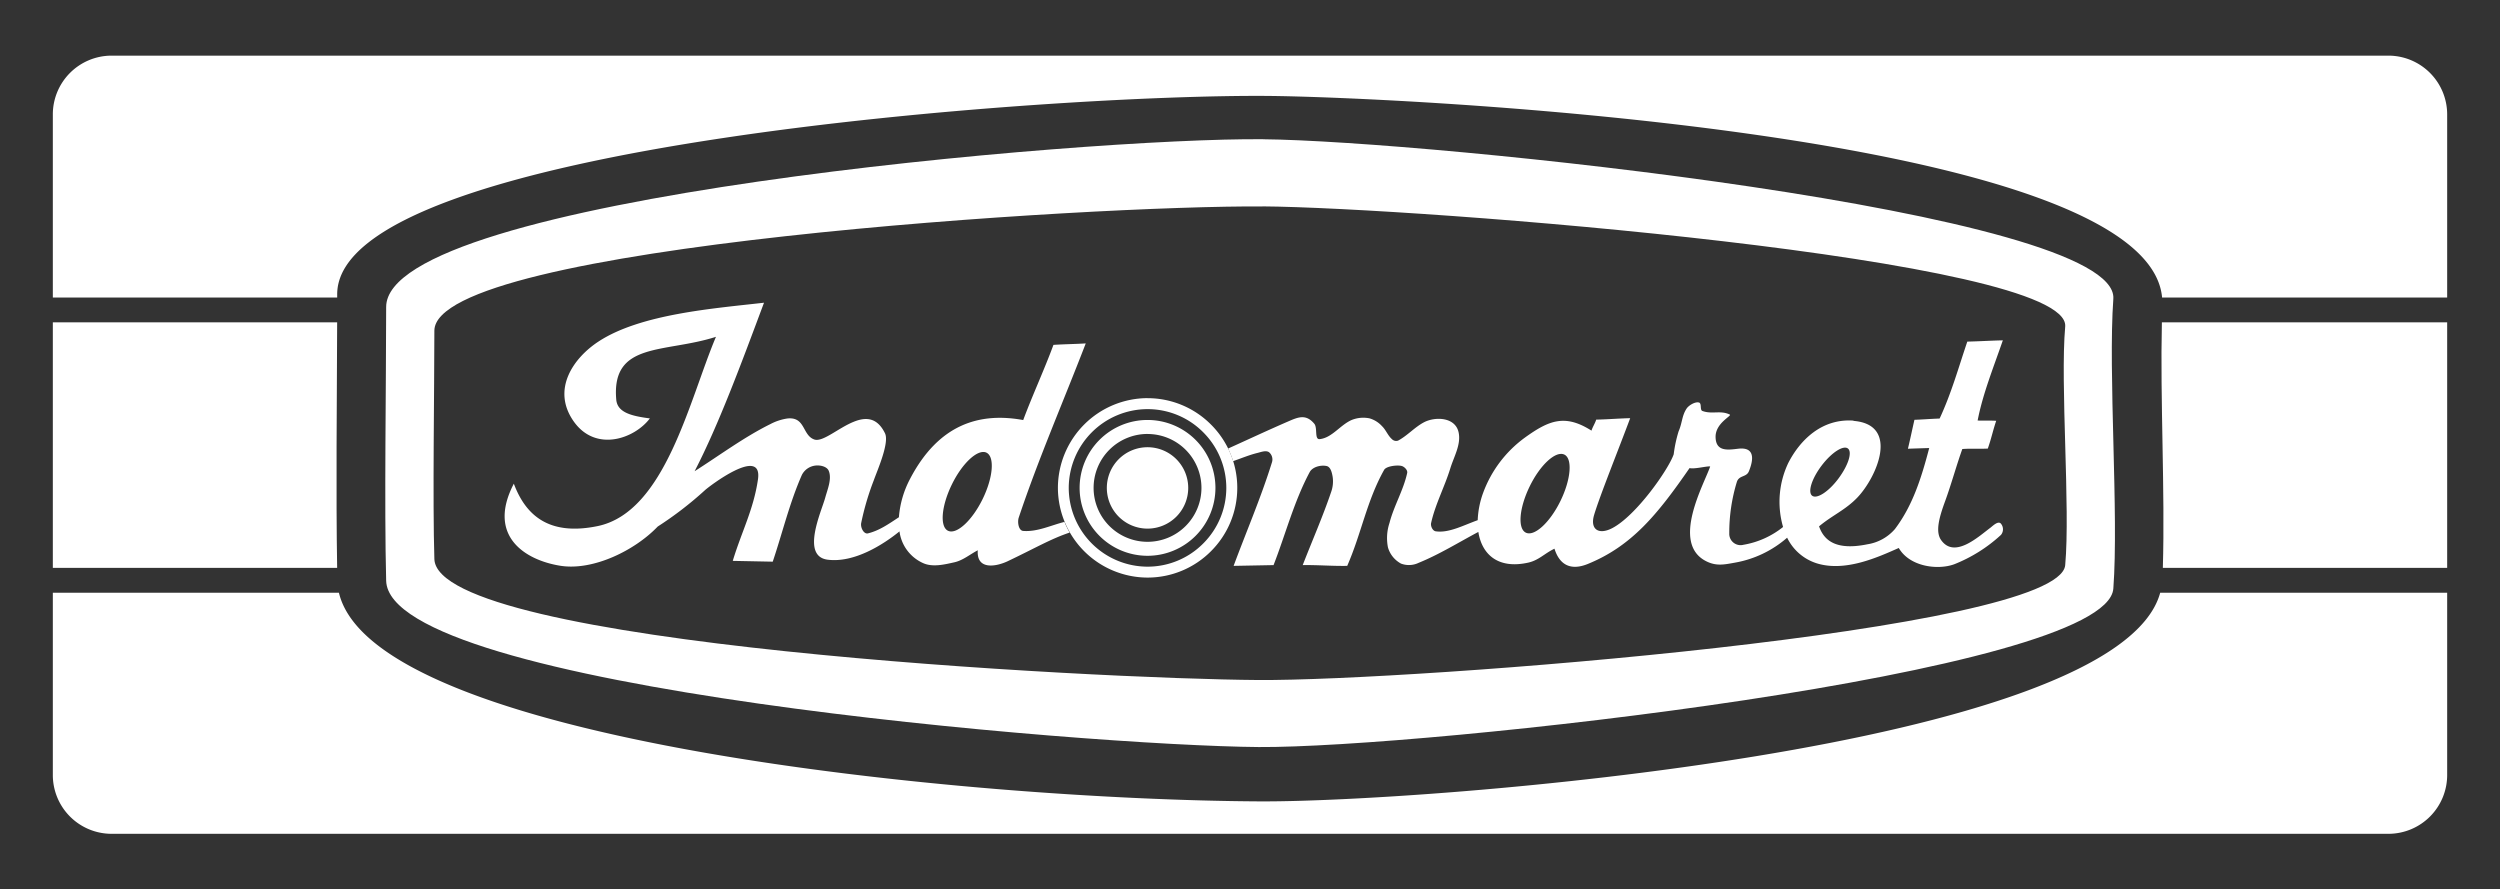 <svg id="Layer_1" data-name="Layer 1" xmlns="http://www.w3.org/2000/svg" viewBox="0 0 595.28 211.8"><rect x="0" y="0" width="595.28" height="211.8" fill="#333333" stroke="none"/><defs><style>.cls-1{fill:#fff;fill-rule:evenodd;}</style></defs><path class="cls-1" d="M26.44,13.25h542.4a14,14,0,0,1,13.86,14.1V70.84H514.82c-3.57-39.39-182.32-47.78-213.21-48-49.8-.38-221.32,11.34-221.32,47.24v.77H12.58V27.35A14,14,0,0,1,26.44,13.25Z"/><path class="cls-1" d="M80.25,135.22H12.58V76.75h67.7c-.06,18.32-.3,40.78,0,58.47ZM582.7,76.75v58.47H515c.54-18.28-.66-40-.23-58.47Z"/><path class="cls-1" d="M582.7,141.13v43.32a14,14,0,0,1-13.86,14.09H26.44a14,14,0,0,1-13.86-14.09V141.13H80.7c8.37,35.39,148.86,49.29,219.14,49.69,39.6.22,204.42-12.37,214.53-49.69Z"/><path class="cls-1" d="M300.77,33.16c38.6.35,204,17.16,202.44,38-1.27,17.51,1.32,51.47,0,69-1.53,20.29-165,38-203.49,37.72-41.48-.35-207.09-14.08-207.77-39.6-.46-17.55,0-47.62,0-65.18,0-26,166.7-40.34,208.82-39.95Zm-.18,16h0c-39.77-.3-197.16,9.3-197.16,29.59,0,13.68-.43,40.7,0,54.37.64,20.4,157,28.53,196.18,28.8,36.33.25,190.69-11.53,192.14-27.34,1.24-13.64-1.21-43.17,0-56.82C493.18,61.49,337.05,49.42,300.59,49.14Z"/><path class="cls-1" d="M234.87,107.78c2,.92,1.64,5.84-.87,11s-6.2,8.54-8.23,7.62-1.65-5.84.86-11,6.2-8.54,8.24-7.63Zm137.59.45h0c2,.91,1.64,5.83-.87,11s-6.2,8.54-8.23,7.62-1.65-5.83.86-11,6.2-8.54,8.24-7.62ZM440,106.79h0c1.11.84.1,4-2.24,7.15s-5.15,4.94-6.26,4.1-.11-4.05,2.23-7.15,5.16-4.94,6.27-4.1Zm1.42-6.63h0c-7.72-.59-12.89,4.77-15.6,10.06a21.55,21.55,0,0,0-1.25,15.26,20.56,20.56,0,0,1-9.43,4.24,2.7,2.7,0,0,1-3.38-2.75,41.4,41.4,0,0,1,1.79-12.17c.51-1.69,2.27-1.11,2.87-2.55,1.23-3,1.38-5.87-2.56-5.4-2.53.31-5.27.69-5.36-2.73s4-5.12,3.37-5.41c-2.25-1.08-4.15,0-6.5-.85-.66-.23-.12-1.73-.78-2-.9-.3-2.48.65-3,1.44-1.14,1.74-1,3.34-1.89,5.4a31.5,31.5,0,0,0-1.17,5.47c-1.23,3.6-9,14.72-14.72,17.63-3.21,1.63-5.23.19-4.24-3.16,1.33-4.48,5.73-15.38,8.6-23.07-2.8.07-5.29.29-8.09.35-.33,1-.81,1.64-1.13,2.62-6.28-4-10.1-2.48-15.8,1.62a28.38,28.38,0,0,0-10,13.2,21.19,21.19,0,0,0-1.29,6.5c-3.47,1.25-6.91,3.11-10,2.65-.75-.11-1.27-1.27-1.09-2,1-4.47,3.22-8.6,4.57-13,.85-2.76,2.54-5.58,2-8.42-.7-3.81-5.57-3.93-8.23-2.56-2.25,1.17-4,3.22-6.22,4.39a1.4,1.4,0,0,1-1.46-.36c-1-.88-1.43-2.22-2.38-3.11a6.45,6.45,0,0,0-2.93-1.83,7.38,7.38,0,0,0-4.21.36c-2.75,1.15-4.72,4.28-7.68,4.58-1.29.13-.46-2.67-1.28-3.66-2-2.4-3.89-1.56-6.22-.55-4.8,2.08-9.54,4.3-14.3,6.45a21.52,21.52,0,0,1,1.19,3c1.9-.65,3.86-1.48,5.79-1.95.89-.22,2-.67,2.75-.18a2.24,2.24,0,0,1,.72,2.38c-2.6,8.38-6.09,16.46-9.14,24.69l9.51-.18c2.87-7.38,4.87-15.16,8.6-22.14.67-1.25,2.63-1.74,4-1.46,1,.19,1.3,1.59,1.47,2.56a7.49,7.49,0,0,1-.37,3.66c-2,5.89-4.51,11.59-6.76,17.38,3.47-.06,7.13.25,10.6.18,3.36-7.68,4.68-15.56,8.79-22.86.51-.91,3.2-1.21,4.2-.92.67.2,1.43,1,1.29,1.65-.89,4.11-3.16,7.82-4.21,11.89a11.45,11.45,0,0,0-.37,5.85,6.4,6.4,0,0,0,3.11,3.85,5.33,5.33,0,0,0,4.21-.19c4.92-2,9.49-4.85,14.2-7.35.83,5.29,4.63,8.92,11.87,7.31,2.53-.56,3.91-2.21,6.26-3.32,1.18,3.79,3.8,5.34,8,3.61,10.39-4.26,16.48-11.68,24.16-22.8,1.24.27,3.69-.43,4.92-.41-1.32,4-9.51,18.29-.95,22.59,2.39,1.2,4.22.81,6.86.33a25.59,25.59,0,0,0,12.41-5.94,11.76,11.76,0,0,0,7.1,6.12c6.82,2.09,14.61-1.52,19.48-3.67,2.6,4.48,9.28,5.31,13.2,3.88a35.86,35.86,0,0,0,11.14-7,2.09,2.09,0,0,0-.08-2.74c-.64-.56-1.71.44-2.39,1-2.85,2.12-8.56,7.49-11.77,3-1.44-2-.48-5.42.94-9.29s2.73-8.63,4.09-12.41c1.95-.16,4.13,0,6.07-.11.84-2.37,1.2-4.24,2-6.61-1.31-.1-3.11,0-4.42-.07,1.21-6.32,3.82-12.76,6-19.09-3,.06-5.48.24-8.46.3-2.09,6.15-3.74,12.17-6.59,18.32-2,.06-4,.24-6,.3-.52,2.29-1,4.59-1.55,6.89,1.49-.06,3.59-.12,5.07-.17-1.89,7.21-3.95,13.72-8.17,19.3a10.87,10.87,0,0,1-6.54,3.62c-7.46,1.53-10.34-.88-11.52-4.27,3.15-2.64,6.28-3.89,9.12-6.86,4.58-4.79,10.19-17.41-1-18.26ZM181.92,72.08h0c-11.86,1.36-29.42,2.66-39.45,9.27-5.9,3.88-11.2,11.34-5.9,18.94,5.18,7.42,14.43,4.27,18.17-.66-4.28-.56-7.7-1.36-8-4.43-1.23-13.94,11.52-11.06,23.74-15-6.35,15-12.06,41.78-28.23,45.08-11.76,2.41-17.16-2.79-19.9-10.11-6.52,12.54,2.8,18.26,11.16,19.56,7.74,1.19,17.64-3.64,23.11-9.36a84.61,84.61,0,0,0,11.24-8.65c.92-.86,13.81-10.72,12.62-2.56-1.05,7.2-3.9,12.44-6,19.39l9.52.19c2.32-6.89,4-14,6.95-20.68a4.14,4.14,0,0,1,3.11-2.19c1.17-.17,2.87.18,3.29,1.28.76,1.93-.32,4.38-.86,6.38-.9,3.27-5.83,13.92.58,14.74s13.38-3.71,17.11-6.74a9.62,9.62,0,0,0,5.53,7.51c2.29,1.09,5.14.39,7.62-.17,2-.47,3.66-1.89,5.49-2.84-.33,4.6,4.06,4,7,2.66,6.64-3.15,10.35-5.37,14.88-6.88a20.58,20.58,0,0,1-1.24-2.54c-3.27.83-6.48,2.41-9.82,2.15-1.12-.08-1.42-2.12-1.06-3.19,4.68-14,10.63-27.64,15.95-41.46-2.78.17-4.91.17-7.69.35-2.18,5.91-5,12-7.2,17.9-10.43-1.91-20.14,1-26.94,14a23.34,23.34,0,0,0-2.66,9.14c-2.37,1.55-4.57,3.14-7.35,3.84-1,.26-1.82-1.36-1.64-2.41a63.6,63.6,0,0,1,3-10.2c.8-2.28,3.78-8.95,2.68-11.21-1.9-3.91-4.69-3.89-7.52-2.72-3.64,1.49-7.34,4.87-9.31,4.19-2.9-1-2.08-5.48-6.44-5a12.58,12.58,0,0,0-4,1.32c-6.22,3.07-12.13,7.46-18.07,11.24C171.09,101.22,176.5,86.6,181.92,72.08Z"/><path class="cls-1" d="M273.24,94.81h0a21.32,21.32,0,0,1,15.1,6.27h0a21.27,21.27,0,0,1,6.27,15.08h0a21.3,21.3,0,0,1-6.27,15.1h0a21.29,21.29,0,0,1-15.08,6.27h0a21.41,21.41,0,0,1-21.36-21.36h0a21.41,21.41,0,0,1,21.36-21.37Zm0,2.61h0a18.8,18.8,0,0,0-18.76,18.76h0a18.8,18.8,0,0,0,18.76,18.75h0a18.65,18.65,0,0,0,13.24-5.5h0A18.71,18.71,0,0,0,292,116.18h0a18.74,18.74,0,0,0-5.5-13.25h0A18.66,18.66,0,0,0,273.24,97.42Z"/><path class="cls-1" d="M273.24,100a16.17,16.17,0,1,1-16.17,16.17A16.17,16.17,0,0,1,273.24,100Zm0,3.33a12.84,12.84,0,1,0,12.84,12.84A12.84,12.84,0,0,0,273.24,103.34Z"/><path class="cls-1" d="M273.24,106.49a9.69,9.69,0,1,1-9.69,9.69A9.69,9.69,0,0,1,273.24,106.49Z"/></svg>